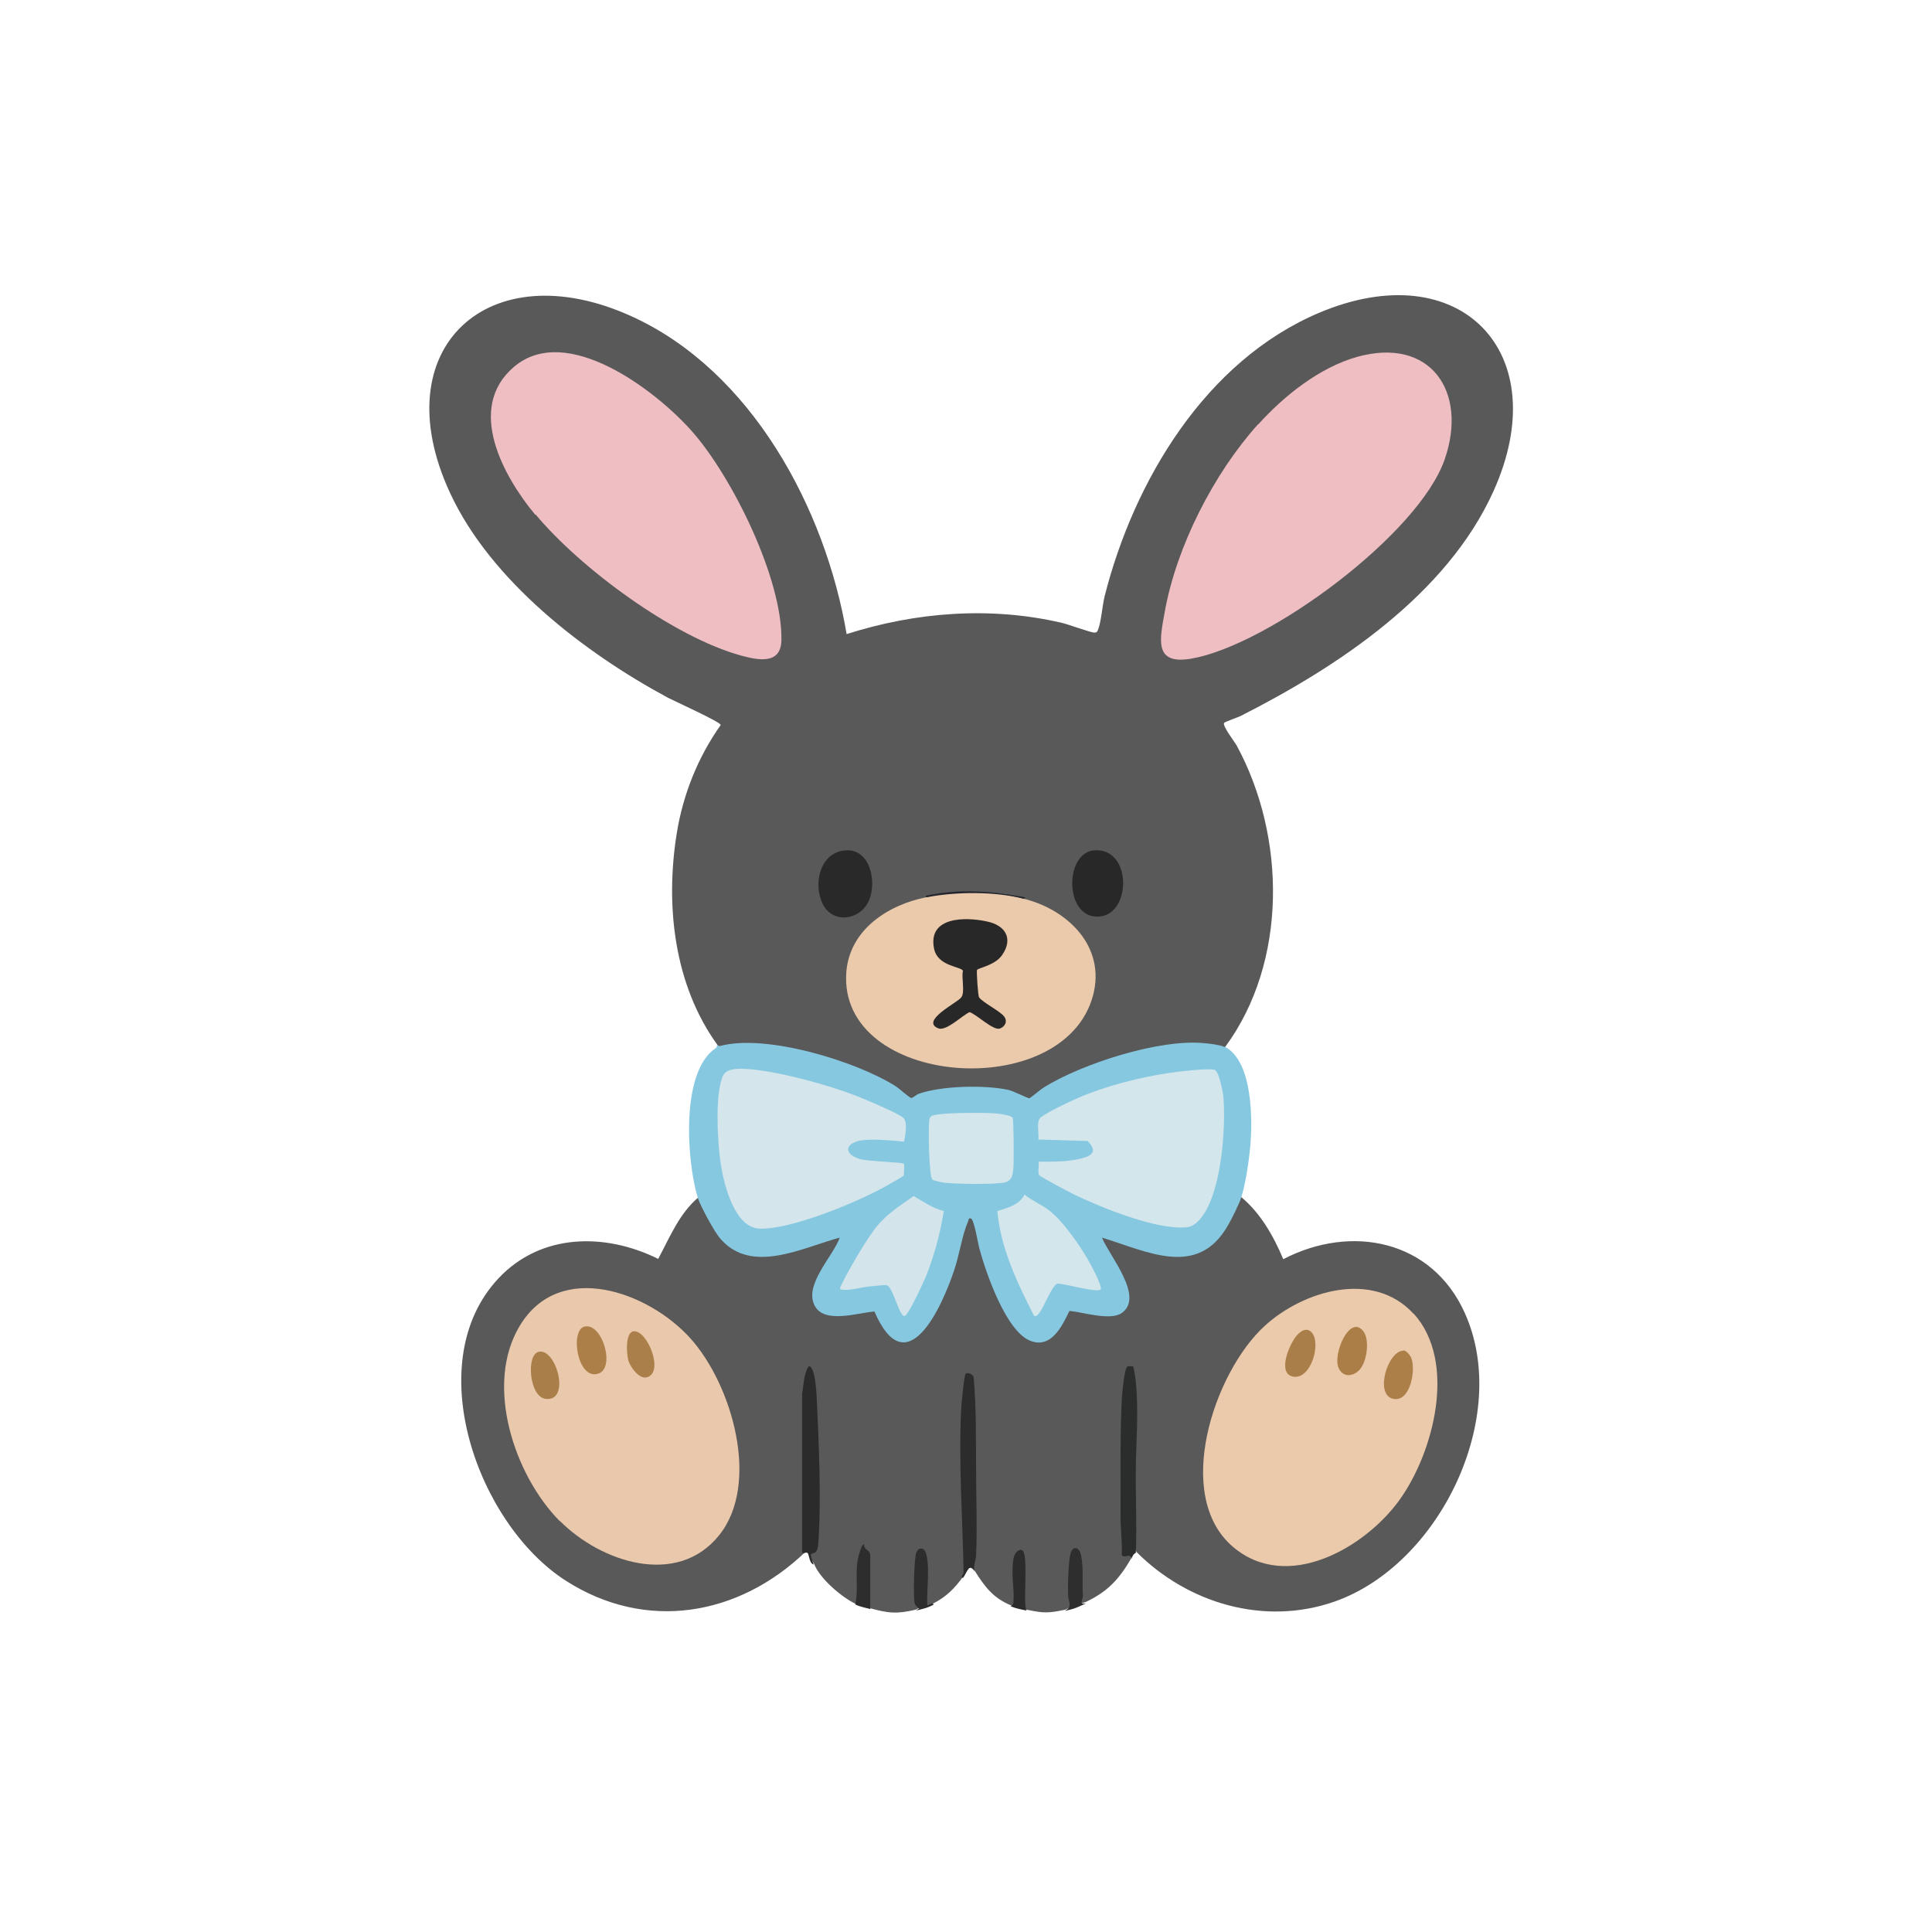 <svg width="72" height="72" viewBox="0 0 72 72" fill="none" xmlns="http://www.w3.org/2000/svg">
<path d="M26.747 38.956C25.12 36.716 24.786 33.751 25.221 31.054C25.454 29.605 26.012 28.212 26.859 27.019C26.859 26.908 25.154 26.139 24.897 26.005C21.788 24.333 18.288 21.647 16.772 18.37C14.264 12.964 18.221 9.376 23.526 11.783C28.007 13.812 30.76 18.95 31.551 23.631C34.137 22.806 36.901 22.594 39.554 23.207C39.81 23.263 40.635 23.575 40.791 23.575C40.869 23.575 40.88 23.553 40.914 23.486C41.036 23.207 41.081 22.55 41.17 22.204C42.262 17.913 44.926 13.455 49.15 11.661C54.411 9.431 58 13.143 55.648 18.326C53.909 22.16 49.875 24.835 46.252 26.674C46.152 26.729 45.651 26.897 45.617 26.941C45.55 27.053 46.018 27.654 46.096 27.799C47.924 31.177 47.991 35.847 45.662 39.012L45.584 39.101C43.187 38.689 40.39 39.669 38.428 41.041C37.068 40.461 35.352 40.45 33.992 41.041C31.986 39.614 29.244 38.767 26.77 39.09L26.747 38.956Z" fill="#595959"/>
<path d="M26.034 44.63L26.168 44.685C26.291 44.953 26.413 45.232 26.569 45.488C27.439 46.915 28.197 46.915 29.746 46.502L31.183 46.045C31.395 46.001 31.44 46.168 31.34 46.335L30.682 47.427C29.746 49.211 31.284 49.032 32.521 48.765L32.655 48.787C34.249 52.198 35.686 46.614 35.987 45.421C36.121 45.176 36.333 45.31 36.377 45.544C36.611 46.636 36.923 47.751 37.47 48.754C38.306 50.281 39.063 50.303 39.799 48.754C40.167 48.765 40.524 48.809 40.891 48.898C42.251 49.088 42.106 48.285 41.638 47.36L41.003 46.257C40.947 46.079 41.003 46.001 41.203 46.034L42.552 46.469C44.558 47.015 45.35 46.58 46.119 44.641L46.252 44.607C46.977 45.209 47.456 46.056 47.824 46.926C50.354 45.611 53.363 46.201 54.589 48.932C56.328 52.788 53.653 58.317 49.73 59.688C47.111 60.601 44.269 59.754 42.352 57.837C42.329 57.77 42.296 57.704 42.285 57.637C42.273 57.57 42.251 57.503 42.251 57.447C42.24 56.544 42.24 55.63 42.24 54.717C42.296 53.68 42.285 52.643 42.24 51.607C42.24 51.507 42.173 50.905 42.084 50.994C41.75 51.317 41.883 57.013 41.928 57.849C42.117 57.804 42.251 57.849 42.173 58.049C41.716 58.84 41.293 59.309 40.468 59.699C40.178 59.81 40.167 59.676 40.245 59.431C40.245 59.297 40.245 57.637 40.067 57.759C39.855 57.893 39.899 59.509 39.955 59.855L39.699 59.988C39.063 60.122 38.896 60.122 38.261 59.988L38.116 59.899C38.116 59.208 38.105 58.517 38.049 57.837C37.849 57.581 37.815 59.375 37.893 59.465C37.927 59.754 37.849 59.877 37.659 59.821C37.002 59.543 36.69 59.119 36.333 58.551C36.21 58.383 36.188 58.183 36.277 57.938C36.299 56.11 36.299 54.271 36.266 52.432C36.266 52.108 36.21 50.86 36.065 51.395C36.021 51.551 35.998 51.83 35.987 51.986C35.887 54.059 35.92 56.21 36.021 58.317C35.965 58.473 35.92 58.629 35.887 58.762C35.575 59.197 35.263 59.509 34.784 59.754C34.616 59.81 34.505 59.799 34.449 59.754C34.449 59.554 34.527 56.946 34.204 58.083C34.148 58.606 34.059 59.431 34.315 59.888L34.126 59.988C33.401 60.156 33.123 60.122 32.421 59.933L32.309 59.866V57.915C32.187 57.648 32.097 57.77 32.053 58.283C32.053 58.751 32.042 59.208 32.008 59.676L31.875 59.766C31.362 59.52 30.537 58.818 30.336 58.272C30.214 58.094 30.058 57.793 30.336 57.726C30.481 57.068 30.515 51.105 30.18 51.05C30.125 51.05 30.013 51.83 30.013 51.919C30.013 53.947 30.013 55.92 30.013 57.837C27.528 60.222 24.073 60.824 21.085 58.907C17.798 56.801 15.635 50.771 18.578 47.639C20.16 45.956 22.546 45.934 24.53 46.915C24.964 46.101 25.321 45.209 26.045 44.607L26.034 44.63Z" fill="#595959"/>
<path d="M45.65 39.012C46.698 39.558 46.687 41.787 46.587 42.79C46.542 43.281 46.408 44.183 46.252 44.64C46.197 44.83 45.884 45.465 45.762 45.666C44.636 47.65 42.752 46.635 41.069 46.123C41.326 46.78 42.663 48.33 41.805 48.931C41.382 49.232 40.356 48.898 39.855 48.853C39.576 49.433 39.164 50.291 38.372 49.957C37.481 49.578 36.745 47.438 36.5 46.535C36.444 46.334 36.31 45.476 36.188 45.409C36.076 45.387 36.11 45.454 36.076 45.521C35.853 46.033 35.753 46.769 35.563 47.326C35.095 48.731 33.78 51.64 32.588 48.876C31.986 48.92 30.738 49.344 30.37 48.675C29.935 47.895 31.038 46.836 31.295 46.123C29.913 46.49 28.029 47.505 26.859 46.178C26.625 45.922 26.101 44.941 26.001 44.629C25.599 43.292 25.343 39.937 26.68 39.056C26.736 39.023 26.714 38.945 26.714 38.945C26.714 38.945 26.792 38.989 26.848 38.978C28.553 38.521 31.919 39.547 33.401 40.494C33.513 40.572 33.903 40.918 33.959 40.918C34.025 40.918 34.148 40.795 34.237 40.762C35.107 40.461 36.689 40.427 37.581 40.617C37.77 40.661 38.316 40.94 38.361 40.929C38.395 40.929 38.785 40.594 38.896 40.528C40.323 39.636 43.243 38.7 44.904 38.878C45.06 38.889 45.494 38.945 45.617 39.012H45.65Z" fill="#87C8E1"/>
<path d="M30.002 57.871C30.002 57.871 29.88 57.904 29.891 57.837V51.941C29.957 51.596 29.946 51.217 30.136 50.916C30.381 50.894 30.426 51.897 30.437 52.097C30.515 53.758 30.615 55.931 30.492 57.559C30.459 57.982 30.236 57.837 30.214 57.949C30.214 57.971 30.303 58.261 30.325 58.306C30.158 58.272 30.158 57.926 30.091 57.871C30.058 57.849 30.013 57.871 29.991 57.871H30.002Z" fill="#2B2B2C"/>
<path d="M42.184 58.082C42.106 57.848 41.861 58.116 41.805 57.938C41.827 57.481 41.761 57.024 41.761 56.578C41.761 55.24 41.738 53.769 41.794 52.432C41.794 52.186 41.883 51.005 42.017 50.927C42.05 50.905 42.218 50.916 42.229 50.927C42.251 50.949 42.329 51.417 42.329 51.507C42.44 52.588 42.34 53.68 42.329 54.75C42.318 55.82 42.373 56.834 42.329 57.871C42.229 57.915 42.206 58.004 42.162 58.094L42.184 58.082Z" fill="#2B2C2C"/>
<path d="M36.333 58.584C36.11 58.216 36.054 58.584 35.887 58.807C35.775 58.773 35.92 58.673 35.909 58.584C35.876 56.589 35.719 54.549 35.82 52.543C35.82 52.376 35.931 51.239 35.987 51.194C36.087 51.127 36.277 51.228 36.288 51.35C36.388 52.509 36.366 53.691 36.377 54.85C36.377 55.831 36.422 56.968 36.377 57.937C36.377 58.16 36.255 58.35 36.321 58.573L36.333 58.584Z" fill="#2C2C2C"/>
<path d="M39.699 60.022C39.977 59.866 39.821 59.71 39.81 59.498C39.788 59.13 39.81 58.283 39.888 57.926C39.966 57.592 40.222 57.625 40.289 57.971C40.389 58.45 40.323 58.952 40.356 59.453C40.367 59.62 40.178 59.799 40.468 59.754C40.133 59.91 40.077 59.944 39.699 60.033V60.022Z" fill="#2E2E2E"/>
<path d="M34.137 60.022L34.248 59.944C34.17 59.877 34.103 59.832 34.081 59.721C34.036 59.465 34.059 58.105 34.148 57.86C34.193 57.737 34.326 57.648 34.438 57.759C34.728 58.071 34.482 59.699 34.572 59.799C34.594 59.821 34.761 59.699 34.794 59.799C34.549 59.933 34.393 59.955 34.137 60.022Z" fill="#2E2D2E"/>
<path d="M31.874 59.799C32.019 59.119 31.807 58.472 32.053 57.804C32.075 57.737 32.12 57.559 32.209 57.547C32.164 57.759 32.432 57.748 32.432 57.96V59.966C32.242 59.91 32.075 59.888 31.885 59.799H31.874Z" fill="#2D2D2D"/>
<path d="M37.659 59.855C37.759 59.799 37.77 59.777 37.77 59.665C37.804 59.164 37.67 58.662 37.77 58.083C37.793 57.949 37.893 57.748 38.06 57.759C38.372 57.782 38.094 59.777 38.261 60.022C38.049 59.977 37.848 59.944 37.659 59.855Z" fill="#2C2C2D"/>
<path d="M46.888 15.818C47.857 14.748 49.161 13.701 50.577 13.299C53.307 12.541 54.712 14.592 53.842 17.111C52.884 19.909 47.278 24.044 44.402 24.545C42.986 24.791 43.221 23.832 43.41 22.784C43.845 20.366 45.238 17.635 46.888 15.807V15.818Z" fill="#EFBEC3"/>
<path d="M19.948 19.184C18.767 17.769 17.352 15.216 19.146 13.678C21.108 11.995 24.451 14.559 25.789 16.075C27.294 17.78 29.166 21.581 29.121 23.865C29.099 24.779 28.252 24.601 27.628 24.434C25.098 23.743 21.631 21.179 19.96 19.173L19.948 19.184Z" fill="#EEBEC3"/>
<path d="M38.161 33.495C39.799 33.907 41.215 35.278 40.735 37.095C39.654 41.152 31.217 40.517 31.54 36.226C31.663 34.643 33.1 33.718 34.516 33.439C35.686 33.15 36.99 33.183 38.149 33.495H38.161Z" fill="#EBC9AB"/>
<path d="M31.529 31.689C32.443 31.645 32.677 32.871 32.387 33.55C32.064 34.308 31.027 34.442 30.659 33.684C30.291 32.926 30.559 31.745 31.529 31.689Z" fill="#292929"/>
<path d="M40.791 31.689C42.184 31.6 42.162 34.03 41.003 34.153C39.654 34.309 39.643 31.756 40.791 31.689Z" fill="#282829"/>
<path d="M34.516 33.439L34.494 33.383C35.675 33.127 36.823 33.194 38.005 33.406C38.027 33.406 38.306 33.439 38.161 33.495C37.057 33.216 35.642 33.227 34.527 33.439H34.516Z" fill="#24262F"/>
<path d="M20.862 56.689C19.168 54.984 18.043 51.607 19.369 49.411C20.851 46.937 24.162 48.14 25.722 49.868C27.282 51.595 28.352 55.296 26.792 57.224C25.232 59.152 22.401 58.227 20.862 56.678V56.689Z" fill="#EAC8AB"/>
<path d="M52.683 48.954C54.311 50.749 53.43 54.137 52.148 55.909C50.867 57.681 47.969 59.364 45.951 57.648C43.7 55.731 45.249 51.127 47.133 49.411C48.571 48.096 51.179 47.316 52.683 48.965V48.954Z" fill="#EBC9AB"/>
<path d="M33.68 41.676C33.825 41.854 33.736 42.322 33.691 42.545C33.223 42.5 32.655 42.445 32.175 42.489C31.529 42.556 31.373 42.98 32.031 43.191C32.32 43.281 33.636 43.314 33.691 43.37C33.702 43.381 33.691 43.76 33.68 43.804C33.658 43.849 32.978 44.228 32.866 44.284C31.841 44.841 29.467 45.822 28.319 45.788C27.383 45.766 26.993 44.183 26.87 43.437C26.747 42.69 26.625 40.751 26.948 40.082C27.104 39.77 27.661 39.825 27.974 39.848C29.133 39.959 30.849 40.427 31.941 40.851C32.22 40.962 33.535 41.508 33.68 41.676Z" fill="#D4E6EB"/>
<path d="M45.305 39.904C45.439 40.004 45.584 40.718 45.595 40.907C45.684 42.077 45.517 44.396 44.792 45.343C44.658 45.521 44.469 45.711 44.246 45.733C43.154 45.867 41.025 44.998 40.011 44.507C39.855 44.429 38.773 43.861 38.729 43.794C38.662 43.682 38.729 43.437 38.707 43.292C39.242 43.292 39.799 43.303 40.312 43.17C40.746 43.058 40.88 42.88 40.535 42.523L38.696 42.467C38.729 42.245 38.606 41.788 38.785 41.643C39.074 41.42 39.843 41.063 40.2 40.907C41.17 40.483 42.474 40.149 43.522 39.993C43.8 39.949 45.138 39.781 45.294 39.882L45.305 39.904Z" fill="#D3E6EC"/>
<path d="M41.025 48.051C40.88 48.196 39.576 47.806 39.409 47.84C39.208 47.884 38.907 48.72 38.729 48.932C38.673 48.999 38.64 49.066 38.539 49.043C37.915 47.817 37.291 46.524 37.169 45.131C37.547 45.02 37.993 44.897 38.183 44.518C38.461 44.752 38.807 44.886 39.086 45.098C39.609 45.499 40.211 46.368 40.546 46.948C40.635 47.093 41.103 47.962 41.014 48.051H41.025Z" fill="#D3E6EB"/>
<path d="M35.173 45.131C35.04 45.967 34.817 46.792 34.505 47.572C34.416 47.784 33.858 49.01 33.713 49.043C33.513 49.088 33.29 47.962 33.045 47.895C32.989 47.873 32.465 47.94 32.342 47.951C32.008 47.984 31.674 48.118 31.317 48.051C31.295 47.973 31.339 47.917 31.373 47.851C31.64 47.293 32.186 46.379 32.543 45.878C32.955 45.298 33.479 44.975 34.048 44.574C34.416 44.785 34.761 45.031 35.173 45.131Z" fill="#D3E5EB"/>
<path d="M34.75 43.961C34.616 43.849 34.594 42.055 34.628 41.798C34.628 41.72 34.639 41.654 34.706 41.598C34.895 41.453 36.634 41.464 36.968 41.486C37.124 41.486 37.681 41.553 37.737 41.654C37.782 41.732 37.782 43.236 37.771 43.448C37.748 43.771 37.737 44.039 37.358 44.083C36.868 44.139 35.764 44.128 35.263 44.083C35.174 44.083 34.806 44.005 34.75 43.961Z" fill="#D3E6EB"/>
<path d="M35.82 37.173C35.976 36.984 35.82 36.438 35.887 36.181C35.831 36.014 34.928 36.025 34.806 35.334C34.583 34.153 35.987 34.164 36.789 34.342C37.469 34.487 37.77 34.978 37.347 35.591C37.079 35.981 36.455 36.07 36.41 36.148C36.388 36.193 36.444 37.118 36.489 37.173C36.645 37.374 37.28 37.686 37.425 37.887C37.559 38.076 37.447 38.266 37.258 38.333C37.012 38.411 36.388 37.797 36.132 37.719C35.842 37.853 35.263 38.444 34.962 38.321C34.293 38.043 35.664 37.374 35.809 37.184L35.82 37.173Z" fill="#292828"/>
<path d="M21.765 49.444C22.434 49.244 22.958 50.993 22.289 51.194C21.52 51.428 21.241 49.611 21.765 49.444Z" fill="#AC7F49"/>
<path d="M20.06 50.381C20.718 50.191 21.297 52.253 20.328 52.131C19.726 52.053 19.603 50.515 20.06 50.381Z" fill="#A97E49"/>
<path d="M23.638 49.612C24.151 49.612 24.753 51.161 24.106 51.328C23.816 51.406 23.482 50.938 23.415 50.693C23.348 50.448 23.292 49.612 23.638 49.612Z" fill="#AB7F49"/>
<path d="M50.644 51.072C50.398 51.306 50.064 51.328 49.897 51.005C49.63 50.492 50.321 48.92 50.822 49.634C51.056 49.968 50.934 50.793 50.644 51.072Z" fill="#AC7E47"/>
<path d="M52.304 50.325C52.405 50.325 52.538 50.492 52.583 50.581C52.784 51.027 52.561 52.264 51.925 52.131C51.212 51.986 51.714 50.336 52.304 50.336V50.325Z" fill="#AC7F49"/>
<path d="M48.37 49.723C48.515 49.578 48.704 49.478 48.872 49.645C49.251 50.024 48.872 51.395 48.214 51.306C47.556 51.217 48.069 50.013 48.37 49.723Z" fill="#AA7E48"/>
</svg>
